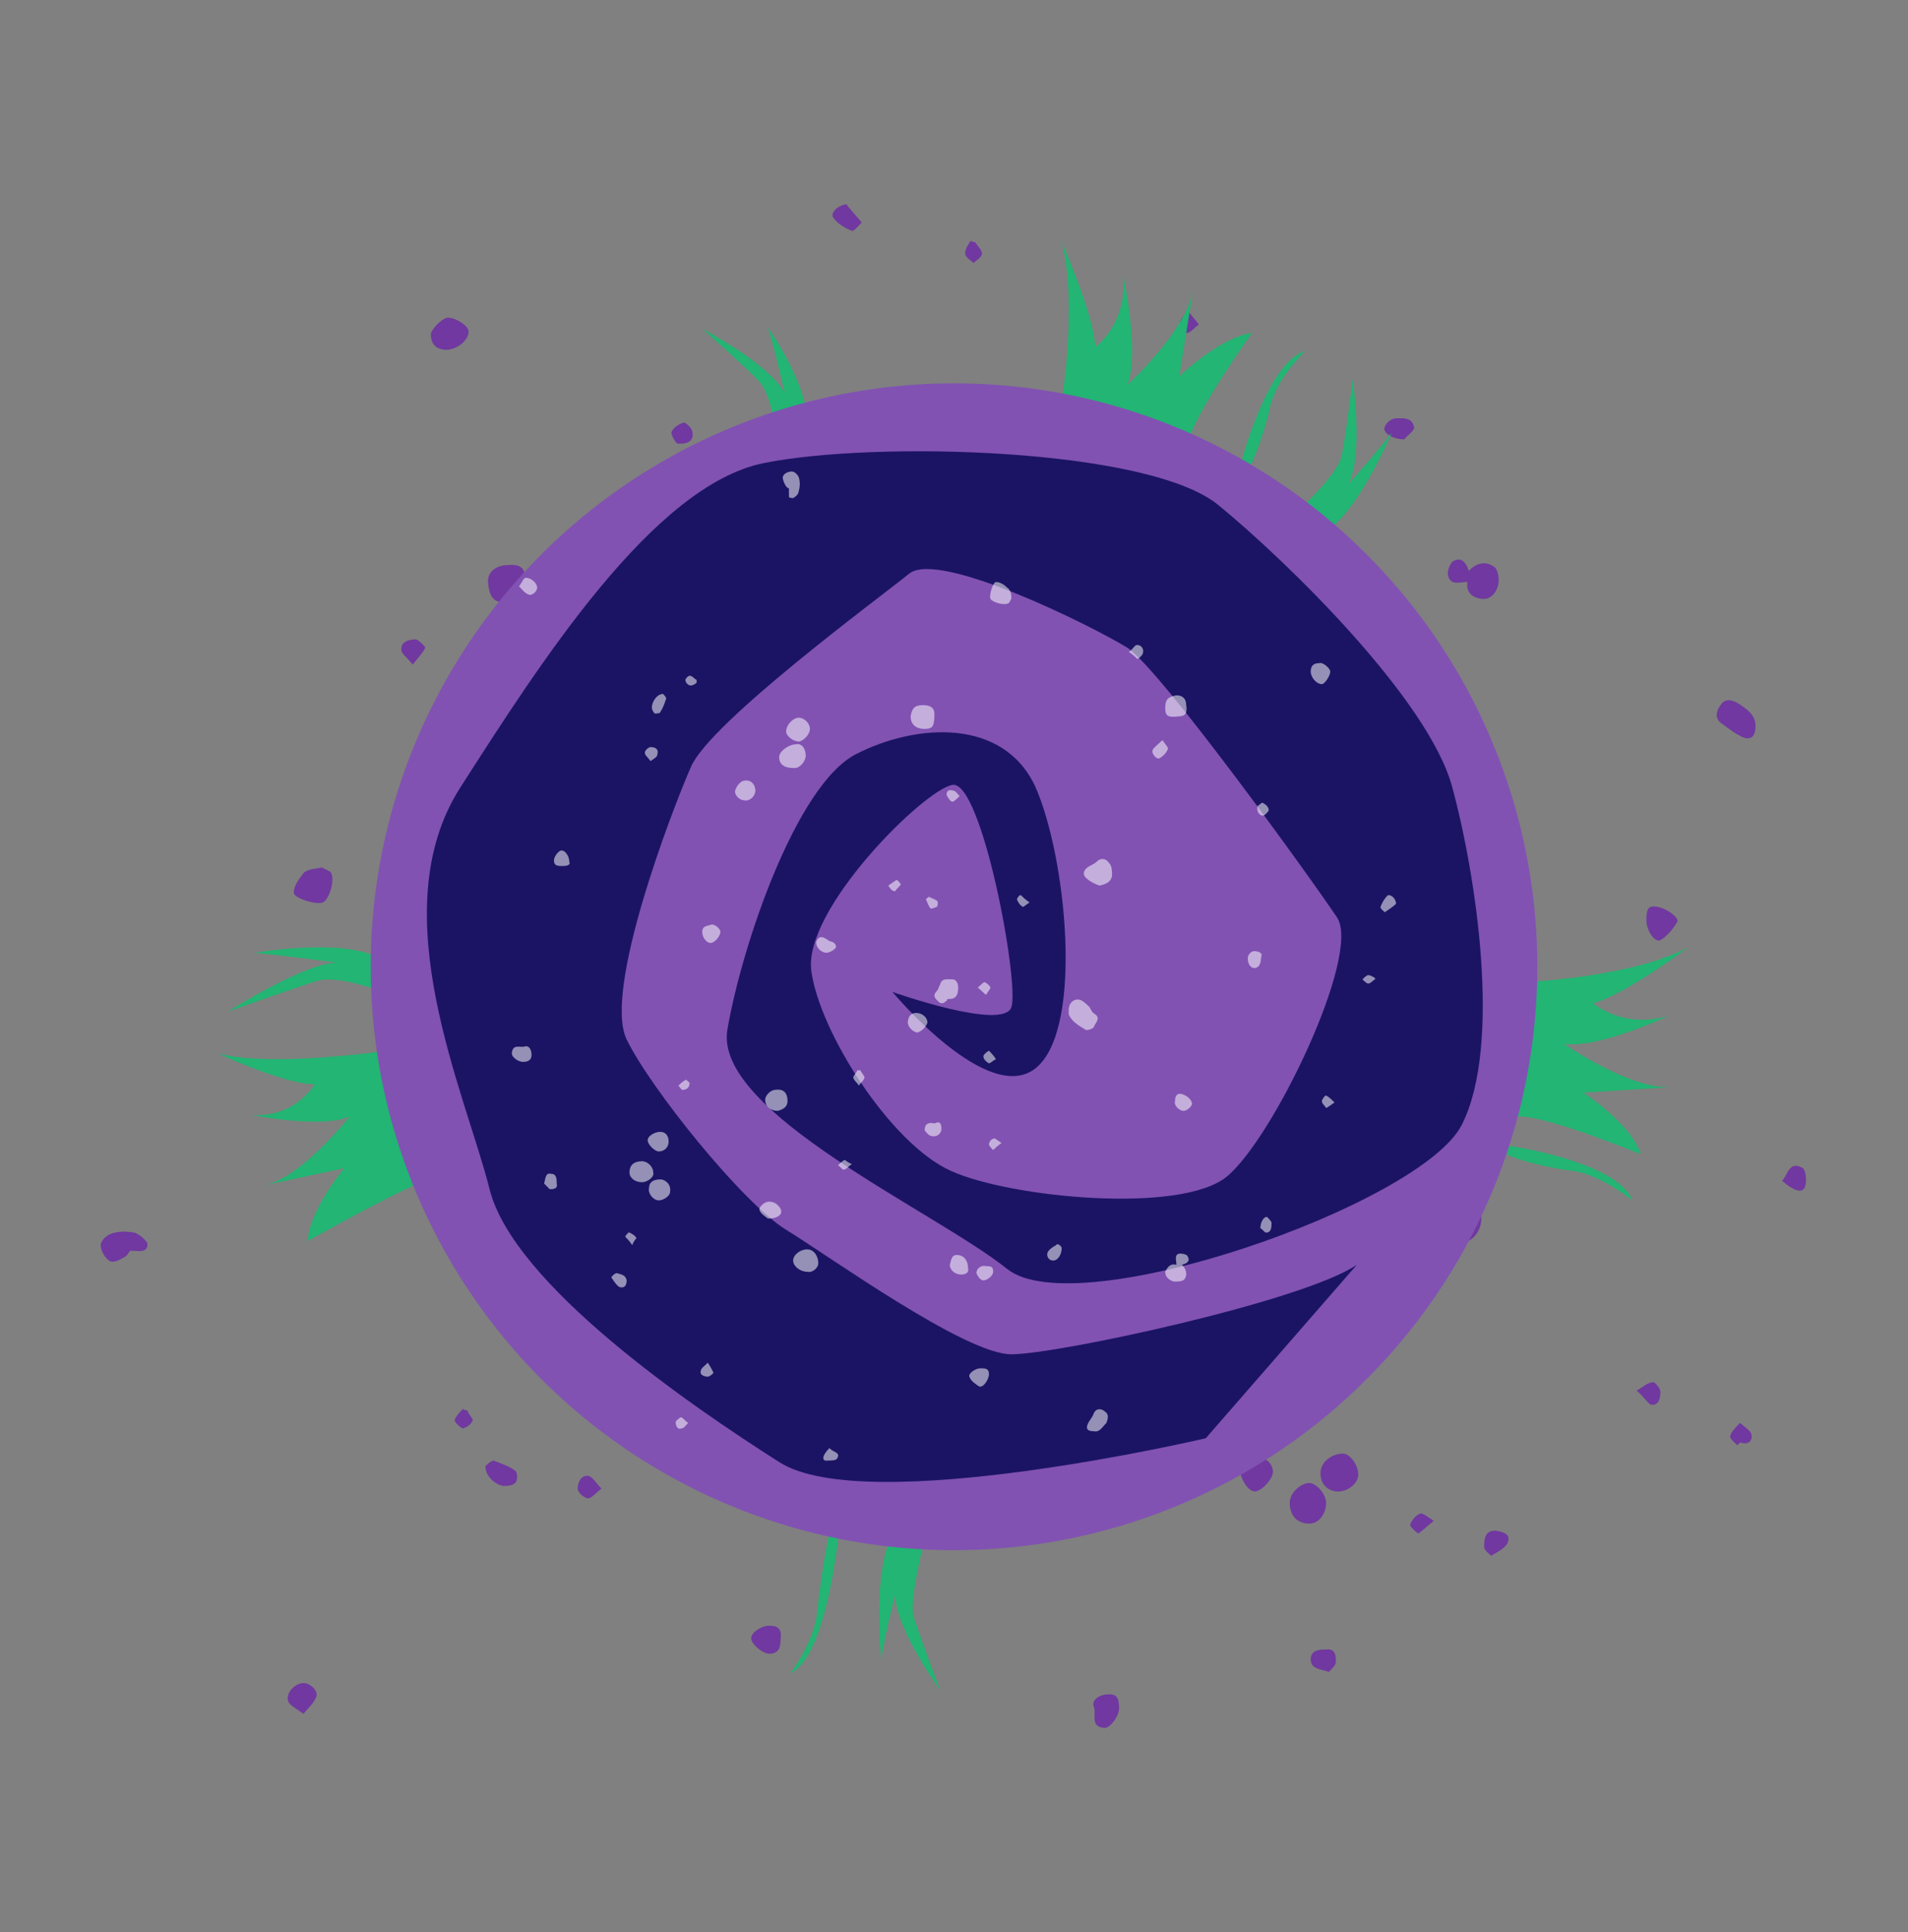 <?xml version="1.0" encoding="utf-8"?>
<!-- Generator: Adobe Illustrator 23.0.4, SVG Export Plug-In . SVG Version: 6.00 Build 0)  -->
<svg version="1.1" xmlns="http://www.w3.org/2000/svg" xmlns:xlink="http://www.w3.org/1999/xlink" x="0px" y="0px"
	 viewBox="0 0 136.4 138.1" style="enable-background:new 0 0 136.4 138.1;" xml:space="preserve">
<rect x="0" y="0" width="136.4" height="138.1" fill="#808080" stroke="none"/>
<style type="text/css">
	.st0{fill:#7038A0;}
	.st1{fill:#22B573;}
	.st2{fill:#8152B2;}
	.st3{fill:#7171CC;}
	.st4{fill:#4141AA;}
	.st5{fill:#27258C;}
	.st6{fill:#A4A4ED;}
	.st7{fill:#B7B7F7;}
	.st8{fill:none;stroke:#000000;stroke-width:4;stroke-linecap:round;stroke-linejoin:round;stroke-miterlimit:10;}
	.st9{fill:#C69C6D;}
	.st10{fill:#8C6239;}
	.st11{fill:#E6E6E6;}
	.st12{fill:none;stroke:#000000;stroke-width:3.838;stroke-linejoin:round;stroke-miterlimit:10;}
	.st13{fill:none;stroke:#000000;stroke-width:3.838;stroke-linecap:round;stroke-linejoin:round;stroke-miterlimit:10;}
	.st14{fill:none;stroke:#000000;stroke-width:2.762;stroke-linecap:round;stroke-linejoin:round;stroke-miterlimit:10;}
	.st15{opacity:0.51;fill:#F2F2F2;}
	.st16{fill:#1A1A1A;}
	.st17{fill:#1B1464;}
	.st18{fill:none;}
	.st19{fill:#6767C4;}
	.st20{fill:#8F8FE5;}
	.st21{fill:#2B2B93;}
	.st22{fill:#56BAB5;}
	.st23{fill:#61CECE;}
	.st24{fill:#BCEDEA;}
	.st25{fill:#EBEBFF;}
	.st26{fill:#0E0D3F;}
	.st27{fill:#5151BC;}
	.st28{fill:#39B54A;}
	.st29{fill:#F15A24;}
	.st30{fill:#8E3216;}
	.st31{opacity:0.53;}
	.st32{fill:#FFFFFF;}
</style>
<g id="outer-sparkle">
	<g>
		<path class="st0" d="M73.5,55c-1,0-1.6-0.9-1.2-1.6c0.2-0.4,0.5-0.7,0.9-1c0.3-0.2,0.6-0.3,0.9-0.7c0.4-0.7,1.1,0,1.5,0.1
			c0.2,0.1,0.4,0.8,0.3,1c-0.4,0.8-1,1.6-1.9,2C73.8,54.9,73.5,55,73.5,55z"/>
		<path class="st0" d="M58.3,51.2c-0.2,0.5-0.4,1.1-0.8,1.6c-0.5,0.6-1.2,0.4-1.5-0.3c-0.2-0.4-0.4-0.7-0.7-1.1
			c-0.3-0.5-0.1-1.1,0.3-1.4c0.4-0.3,1-0.4,1.5-0.4C57.9,49.8,58.1,50.4,58.3,51.2z"/>
		<path class="st0" d="M42.2,87.3c0.7,0,1.5,0.8,1.5,1.4c0,1.4-0.5,1.9-1.4,1.9c-0.7,0-1.6-1.2-1.5-2.1
			C40.8,87.9,41.5,87.3,42.2,87.3z"/>
		<path class="st0" d="M36,72.8c0-0.9,0.3-1.4,1-1.4c1.5,0,1.9,0.2,1.9,1.2c-0.1,1-0.6,1.8-1.5,1.7C36.4,74.1,36,73.8,36,72.8z"/>
		<path class="st0" d="M104.9,41.6c-0.6,0-1.3,0.3-1.4-0.6c0-0.3,0.2-0.8,0.4-0.9c0.6-0.3,0.9,0.1,1.1,0.7c0.6-0.6,1.2-0.7,1.8-0.3
			c0.3,0.2,0.4,0.9,0.3,1.3c-0.1,0.5-0.5,1.1-1.2,1C105.2,42.7,104.8,42.3,104.9,41.6z"/>
		<path class="st0" d="M105.9,87.1c0,0.9-0.7,1.8-1.5,1.7c-0.7,0-1.4-0.9-1.3-1.7c0-0.8,0.8-1.5,1.7-1.4
			C105.3,85.7,105.9,86.5,105.9,87.1z"/>
		<path class="st0" d="M70.8,68.6c0.8,0,1.3,0.2,1.4,1.1c0,0.1,0.1,0.3,0.2,0.3c0.4,0.3,0.5,0.7,0.1,1.1c-0.3,0.3-0.8,0.8-1.3,0.2
			c-0.2-0.2-0.5-0.2-0.7-0.3c-0.8-0.2-0.8-0.9-0.7-1.5C69.8,68.9,70.2,68.6,70.8,68.6z"/>
		<path class="st0" d="M39,86.8c0.7,0,1.6,0.8,1.5,1.4c0,0.7-0.7,1.5-1.3,1.5c-0.9-0.1-1.8-0.9-1.7-1.6C37.6,87.4,38.4,86.8,39,86.8
			z"/>
		<path class="st0" d="M94.8,107.4c0,0.8-0.5,1.5-1.2,1.5c-0.9,0-1.4-0.6-1.4-1.5c0-0.7,0.8-1.4,1.4-1.4
			C94.1,106,94.8,106.8,94.8,107.4z"/>
		<path class="st0" d="M34.9,41.7c-0.1-0.7,0.4-1.2,1.2-1.3c1-0.1,1.4,0.1,1.4,0.8c0.1,1.3-0.1,1.7-1,1.8
			C35.4,43.2,35,42.8,34.9,41.7z"/>
		<path class="st0" d="M23,62c0.2,0.1,0.4,0.2,0.6,0.3c0.4,0.4,0,1.9-0.5,2.2c-0.5,0.2-2.1-0.3-2.1-0.7c0-0.5,0.4-1,0.7-1.4
			C22,62.1,22.6,62.1,23,62z"/>
		<path class="st0" d="M96,103.9c0.5,0,1.1,0.8,1.1,1.5c0,0.7-0.9,1.3-1.6,1.2c-0.7-0.1-1.1-0.6-1.1-1.3
			C94.4,104.5,95.2,103.9,96,103.9z"/>
		<path class="st0" d="M84.7,89.5c0.6,0,1.1,0.5,1.1,1.2c0,0.8-0.6,1.6-1.3,1.6c-0.6,0-1.3-0.6-1.3-1.2
			C83.3,90.1,83.8,89.5,84.7,89.5z"/>
		<path class="st0" d="M9.3,89.4c-0.1,0.1-0.2,0.4-0.5,0.5c-0.3,0.2-0.8,0.4-1,0.2c-0.3-0.2-0.6-0.7-0.6-1.1c0-0.3,0.4-0.7,0.7-0.8
			c0.5-0.2,1.1-0.2,1.7-0.1c0.3,0.1,0.7,0.4,0.9,0.7c0.1,0.1,0,0.5-0.1,0.5C10.2,89.5,9.8,89.4,9.3,89.4z"/>
		<path class="st0" d="M125.5,51.9c0,0.8-0.4,1.1-1.1,0.7c-0.4-0.2-0.8-0.5-1.2-0.8c-0.7-0.4-0.5-1-0.2-1.4c0.3-0.5,0.8-0.4,1.3-0.1
			C124.9,50.7,125.5,51.1,125.5,51.9z"/>
		<path class="st0" d="M46.6,93.5c0.7,0,1.3,0.7,1.3,1.3c0,0.6-0.8,1.3-1.4,1.1c-0.4-0.2-0.9-0.7-1-1.1C45.2,94.1,46,93.4,46.6,93.5
			z"/>
		<path class="st0" d="M89.8,104.1c0.6,0,1.2,0.5,1.2,1.1c0,0.5-0.8,1.4-1.3,1.4c-0.5,0-1-0.9-1.1-1.6
			C88.6,104.5,89.1,104.2,89.8,104.1z"/>
		<path class="st0" d="M32,22.7c0.6,0,1.5,0.6,1.5,1c0,0.6-0.8,1.3-1.6,1.3c-0.7,0-1.1-0.4-1.1-1.1C30.8,23.6,31.5,22.8,32,22.7z"/>
		<path class="st0" d="M76.3,73.6c0,0.6-0.6,1.2-1.2,1.3c-0.7,0-1.3-0.4-1.3-1c0-0.8,0.5-1.4,1.2-1.4C75.7,72.6,76.3,73,76.3,73.6z"
			/>
		<path class="st0" d="M105.3,67.4c0.7-0.2,0.9,0.3,0.9,0.9c0,0.7-0.6,1.4-1.1,1.4c-0.5-0.1-1.2-0.1-1.2-0.9
			C103.8,67.9,104.3,67.4,105.3,67.4z"/>
		<path class="st0" d="M99.3,91.9c-0.2,0.3-0.6,0.8-1,1.1c-0.4,0.2-1.2-0.7-1.1-1.4c0.1-0.5,0.5-1.1,0.9-1.2
			C98.7,90.1,99.3,90.8,99.3,91.9z"/>
		<path class="st0" d="M118.3,64.8c0.7,0,1.8,0.8,1.6,1.1c-0.3,0.5-0.7,1-1.2,1.3c-0.4,0.2-1-0.7-1-1.4
			C117.7,65.3,117.7,64.7,118.3,64.8z"/>
		<path class="st0" d="M63.9,100.1c-0.7,0-0.7-0.5-0.8-1c-0.1-0.6,0.5-1.2,0.9-1.2c0.6,0,1.3,0.7,1.4,1.2
			C65.3,99.6,64.6,100.1,63.9,100.1z"/>
		<path class="st0" d="M80,122.1c0,0.6-0.7,1.5-1.1,1.4c-1-0.1-0.5-1-0.7-1.5c-0.2-0.5,0.4-0.9,1.1-0.9
			C79.9,121.1,80,121.5,80,122.1z"/>
		<path class="st0" d="M21.7,120.3c0.5,0,1.1,0.6,0.9,1c-0.2,0.5-0.6,0.8-0.9,1.2c-0.4-0.3-1-0.6-1.1-0.9
			C20.4,121,21.1,120.3,21.7,120.3z"/>
		<path class="st0" d="M84.7,41.9c-0.5,0-1.1-0.2-0.9-0.8c0.2-0.5,0.6-1,1-1.3c0.4-0.2,1.1,0.5,1.1,1C86,41.3,85.3,42,84.7,41.9z"/>
		<path class="st0" d="M66.6,84.8c0,0.9-1.1,1.6-1.6,1.3c-0.9-0.6,0-1.1,0.1-1.7c0.1-0.4,0.5-0.8,0.9-0.5
			C66.3,84.1,66.5,84.6,66.6,84.8z"/>
		<path class="st0" d="M55.8,117.2c0,0.5-0.1,1-0.8,1c-0.5,0-1.3-0.7-1.3-1.1c0-0.4,0.7-0.9,1.3-0.9
			C55.7,116.2,55.9,116.5,55.8,117.2z"/>
		<path class="st0" d="M34.7,104.8c0.1-0.1,0.4-0.4,0.6-0.4c0.5,0.2,1.1,0.4,1.5,0.7c0.2,0.1,0.2,0.6,0.1,0.8
			c-0.1,0.2-0.4,0.3-0.7,0.3C35.6,106.3,34.7,105.6,34.7,104.8z"/>
		<path class="st0" d="M66.7,31.1c0.8,0.2,1.6,0,1.7,0.9c0.1,0.5-0.6,0.9-1.2,0.9c-0.5,0-1-0.5-0.9-1C66.3,31.6,66.6,31.4,66.7,31.1
			z"/>
		<path class="st0" d="M40.4,43.4c0.5-0.3,0.9-0.7,1.1-0.7c0.4,0.2,0.9,0.6,1.2,1c0.2,0.4-0.5,1.1-1,0.9
			C41.2,44.5,40.9,43.9,40.4,43.4z"/>
		<path class="st0" d="M102.8,55.7c0.8,0,1.5,0.5,1.5,1.1c0,0.8-0.8,0.8-1.1,0.7c-0.4-0.1-0.7-0.6-0.9-1
			C102.2,56.3,102.7,55.9,102.8,55.7z"/>
		<path class="st0" d="M105.1,65.1c0-0.4,0.1-0.8,0.7-0.8c0.5,0,1.2,0.9,1,1.3c-0.1,0.3-0.5,0.6-0.8,0.6
			C105.4,66.3,105,65.8,105.1,65.1z"/>
		<path class="st0" d="M87.5,71.5c-0.3-0.6,0.1-0.8,0.6-0.9c0.5-0.1,1,0.5,0.9,1.2c-0.1,0.3-0.5,0.8-0.8,0.8
			C87.6,72.7,87.4,72.2,87.5,71.5z"/>
		<path class="st0" d="M60.5,14.6c0.3,0.4,0.7,0.8,1.1,1.3c0,0-0.6,0.7-0.7,0.6c-0.5-0.2-1-0.5-1.3-0.9
			C59.3,15.3,59.8,14.7,60.5,14.6z"/>
		<path class="st0" d="M100.4,31.4c-0.9,0-1.6-0.5-1.4-0.9c0.1-0.3,0.5-0.6,0.8-0.6c0.5,0,1.2-0.1,1.3,0.7
			C101,30.9,100.5,31.2,100.4,31.4z"/>
		<path class="st0" d="M106.9,109.4c0.5,0.1,1.1,0.2,0.9,0.8c-0.1,0.4-0.7,0.7-1.2,1c0,0-0.5-0.4-0.5-0.6
			C106.1,110.1,106.1,109.4,106.9,109.4z"/>
		<path class="st0" d="M95,119.5c-0.6-0.2-1.3-0.2-1.3-0.9c0-0.7,0.7-0.7,1.1-0.7c0.7-0.1,0.7,0.5,0.7,0.9
			C95.5,119,95.2,119.3,95,119.5z"/>
		<path class="st0" d="M127.4,84.4c0.4-0.4,0.5-1.5,1.5-0.9c0.2,0.2,0.3,1,0.1,1.4C128.8,85.3,128.2,85.1,127.4,84.4z"/>
		<path class="st0" d="M80.9,80.5c0.3-0.2,0.6-0.6,0.8-0.5c0.4,0.1,0.7,0.5,1,0.7c-0.3,0.2-0.6,0.6-1,0.7c-0.2,0.1-0.5-0.3-0.8-0.5
			C80.9,80.8,80.9,80.7,80.9,80.5z"/>
		<path class="st0" d="M48.4,31.7c-0.1-0.1-0.4-0.5-0.4-0.8c0.1-0.3,0.5-0.6,0.9-0.7c0.1,0,0.6,0.4,0.6,0.7
			C49.6,31.3,49.4,31.8,48.4,31.7z"/>
		<path class="st0" d="M29.5,47.5c-0.4-0.5-0.8-0.8-0.8-1c-0.1-0.6,0.5-0.8,1-0.8c0.2,0,0.7,0.5,0.7,0.6
			C30.2,46.7,29.9,47,29.5,47.5z"/>
		<path class="st0" d="M43,106.4c-0.4,0.3-0.7,0.7-1,0.7c-0.3-0.1-0.7-0.4-0.7-0.7c0-0.4,0.2-1,0.8-0.9
			C42.4,105.6,42.6,106,43,106.4z"/>
		<path class="st0" d="M124.2,103.3c-0.2-0.2-0.6-0.5-0.5-0.7c0.1-0.3,0.4-0.6,0.7-0.9c0.3,0.3,0.7,0.5,0.8,0.8
			c0.1,0.5-0.2,0.8-0.8,0.6C124.3,103.2,124.3,103.2,124.2,103.3z"/>
		<path class="st0" d="M117,99.4c0.5-0.3,0.8-0.6,1.2-0.6c0.1,0,0.5,0.4,0.5,0.7c0,0.4-0.1,1-0.7,0.9
			C117.7,100.2,117.5,99.8,117,99.4z"/>
		<path class="st0" d="M79.6,63.8c0.3,0.4,0.6,0.8,0.5,0.9c-0.2,0.3-0.5,0.6-0.8,0.7c-0.2,0-0.5-0.4-0.7-0.7
			C78.8,64.5,79.1,64.3,79.6,63.8z"/>
		<path class="st0" d="M59.7,72.2c0.2-0.4,0.3-0.8,0.6-1.1c0.1-0.1,0.6-0.1,0.7,0.1c0.1,0.3,0.3,0.8,0.1,0.9
			c-0.3,0.3-0.7,0.3-1.1,0.4C59.9,72.5,59.8,72.4,59.7,72.2z"/>
		<path class="st0" d="M70.9,66.1c-0.3-0.4-0.8-0.7-0.7-0.9c0.1-0.3,0.5-0.6,0.7-0.7c0.2,0,0.5,0.4,0.8,0.6
			C71.5,65.4,71.2,65.7,70.9,66.1z"/>
		<path class="st0" d="M102.5,108.7c-0.5,0.4-0.8,0.7-1.1,0.9c-0.1,0-0.6-0.5-0.6-0.6c0.1-0.3,0.4-0.7,0.7-0.8
			C101.7,108.1,102,108.4,102.5,108.7z"/>
		<path class="st0" d="M90,63.2c0.4,0.5,0.6,0.8,0.8,1.1c-0.3,0.2-0.5,0.5-0.8,0.5c-0.3,0-0.7-0.3-0.7-0.6
			C89.3,64,89.6,63.7,90,63.2z"/>
		<path class="st0" d="M82.6,101.7c0.8,0.1,0.9,0.5,0.8,0.9c0,0.2-0.4,0.4-0.6,0.6c-0.3-0.3-0.6-0.6-0.8-0.9
			C82,102.1,82.4,101.8,82.6,101.7z"/>
		<path class="st0" d="M47.3,68.4c0.3,0.4,0.7,0.7,0.7,0.9c-0.1,0.3-0.4,0.5-0.7,0.6c-0.5,0.1-0.8-0.2-0.7-0.7
			C46.6,68.9,46.9,68.7,47.3,68.4z"/>
		<path class="st0" d="M92.6,81.7c0.3,0.5,0.7,0.7,0.7,1c0,0.2-0.4,0.4-0.6,0.6c-0.3-0.3-0.6-0.5-0.7-0.8
			C91.9,82.4,92.3,82.1,92.6,81.7z"/>
		<path class="st0" d="M84.9,22.2c0.4,0.5,0.6,0.7,0.8,1c-0.3,0.2-0.5,0.5-0.8,0.6c-0.2,0-0.7-0.4-0.6-0.5
			C84.3,22.9,84.6,22.6,84.9,22.2z"/>
		<path class="st0" d="M60.4,59.8c0.3,0.5,0.6,0.8,0.6,0.9c-0.2,0.3-0.5,0.6-0.8,0.8c-0.1,0-0.6-0.4-0.6-0.5
			C59.7,60.6,60,60.3,60.4,59.8z"/>
		<path class="st0" d="M58.3,77.2c-0.3-0.4-0.6-0.7-0.6-1c0-0.2,0.5-0.6,0.6-0.5c0.3,0.2,0.6,0.5,0.9,0.7
			C58.9,76.6,58.7,76.8,58.3,77.2z"/>
		<path class="st0" d="M69.7,17.3c0.2,0.3,0.5,0.6,0.5,0.8c0,0.3-0.4,0.5-0.6,0.7c-0.2-0.2-0.6-0.4-0.6-0.7c0-0.3,0.2-0.6,0.4-0.9
			C69.5,17.3,69.6,17.3,69.7,17.3z"/>
		<path class="st0" d="M33.4,100.8c0.1,0.3,0.4,0.6,0.4,0.7c-0.1,0.3-0.4,0.5-0.7,0.6c-0.1,0-0.6-0.4-0.6-0.6
			c0.1-0.3,0.4-0.6,0.6-0.8C33.2,100.8,33.3,100.8,33.4,100.8z"/>
	</g>
</g>
<g id="weed">
	<g>
		<path class="st1" d="M55.5,31.2c0,0-0.3-2.9-1.2-3.9s-4.1-3.8-4.1-3.8s4.8,2.5,5.9,4.6c0,0-0.8-3.5-1.2-4.7c0,0,3.1,4.4,2.8,7.2
			L55.5,31.2z"/>
		<path class="st1" d="M29.1,74.9c0,0-9.3,1.5-13.5,0.4c0,0,4.7,2.2,6.9,2.2c0,0-1.4,2.4-4.5,2.2c0,0,5,1,7,0.1c0,0-3.4,4.3-6,4.9
			l5.6-1.2c0,0-2.5,3-2.6,5.2c0,0,7.8-4.4,9.7-4.8c0,0-1-2.1-1.7-4.3C29.4,77.8,29.1,74.9,29.1,74.9z"/>
		<path class="st1" d="M26.8,70.7c0,0-2.8-1-4.1-0.6c-1.3,0.4-6.4,2.2-6.4,2.2s5.5-3.5,7.8-3.5c0,0-4.7-0.6-5.9-0.7
			c0,0,6.4-1.1,8.9,0.4L26.8,70.7z"/>
		<path class="st1" d="M60,109.2c0,0-0.8,9.2-3.5,10.4c0,0,1.7-2.2,1.9-4.3c0.2-1.8,0.7-5.5,1.1-6.3L60,109.2z"/>
		<path class="st1" d="M66.1,110.1c0,0-1.1,4.1-0.8,5.4c0.4,1.3,1.9,5.3,1.9,5.3S64,116.4,64,114c0,0-0.9,3.5-1,4.7
			c0,0-0.7-6.7,0.9-9.1L66.1,110.1z"/>
		<path class="st1" d="M108.9,70.2c0,0,7.7-0.3,11.8-2.5c0,0-4.5,3.4-6.8,4c0,0,2.1,1.9,5.4,0.9c0,0-5.1,2.4-7.5,2
			c0,0,4.7,3.3,7.7,3.1l-6.3,0.4c0,0,3.4,2.2,4.1,4.4c0,0-6.8-2.8-8.8-2.7c0,0,0.6-2.3,0.8-4.6C109.4,73.2,108.9,70.2,108.9,70.2z"
			/>
		<path class="st1" d="M107.9,81.9c0,0,7.7,1.1,8.8,3.9c0,0-2.2-1.8-4.2-2.1c-1.8-0.2-4.1-0.8-4.8-1.2L107.9,81.9z"/>
		<path class="st1" d="M75.8,29.4c0,0,1.3-7.6,0.1-12.1c0,0,2.3,5.2,2.4,7.5c0,0,2.3-1.6,2-5.1c0,0,1.2,5.5,0.3,7.8
			c0,0,4.2-3.8,4.7-6.8l-1,6.2c0,0,2.9-2.8,5.2-3.1c0,0-4.3,6-4.6,8c0,0-2.1-1.1-4.3-1.8C78.7,29.6,75.8,29.4,75.8,29.4z"/>
		<path class="st1" d="M88.6,33.5c0,0,1.9-7.6,4.7-8.4c0,0-2.1,2-2.5,4c-0.4,1.8-1.2,4-1.7,4.7L88.6,33.5z"/>
		<path class="st1" d="M92.7,36.6c0,0,2.9-2.6,3.2-4c0.3-1.3,0.8-5.5,0.8-5.5s0.8,5.4-0.3,7.5c0,0,2.4-2.7,3.1-3.7
			c0,0-2.4,5.8-4.9,7.2L92.7,36.6z"/>
	</g>
</g>
<g id="hole">
	<circle class="st2" cx="68.2" cy="69.1" r="41.7"/>
</g>
<g id="spiral">
	<path class="st17" d="M86.2,102.8c0,0-24.3,5.7-30.5,1.7c-6.3-4-19-12.7-20.7-19.5s-7.8-19.8-2.1-28.7s13.8-21.6,21.7-23.2
		c7.9-1.6,27.5-1.1,32.5,3c5,4.1,15,13.9,16.7,20.1c1.7,6.2,3.6,18.5,0.7,24.2c-2.9,5.7-27.5,14.3-32.5,10.3
		C66.9,86.6,51,79.5,52,73.6c1-5.9,4.9-17.5,9.2-19.7s10.5-2.6,12.8,2.3c2.2,4.9,3.5,17.2,0.1,20.1c-3.4,2.9-10.3-5.4-10.3-5.4
		s7.9,2.8,8.5,1.1s-2.1-16.2-4.2-15.9c-2,0.3-10.7,8.9-10.1,13.3s5.7,12.4,10,14.3c4.2,1.9,16.4,3.1,19.7,0.4
		c3.3-2.7,9.6-15.8,7.9-18.5c-1.8-2.7-12.6-17.7-15-19.3C78,44.7,67.1,39.3,65,41c-2.1,1.7-14.2,10.6-15.6,13.8
		c-1.4,3.2-6.3,16-4.6,19.5c1.7,3.5,8.3,11.7,11.4,13.6c3.1,1.9,12.8,8.9,16.1,8.9S93.2,93,97,90.4L86.2,102.8z"/>
</g>
<g id="inner-sparkle">
	<g class="st31">
		<path class="st32" d="M76.4,72.2c0-0.6,0.5-0.9,0.9-0.7c0.2,0.1,0.4,0.3,0.6,0.5c0.1,0.2,0.2,0.4,0.4,0.5c0.4,0.3,0,0.6-0.1,0.9
			c0,0.1-0.5,0.3-0.6,0.2c-0.5-0.3-1-0.6-1.2-1.1C76.4,72.3,76.4,72.2,76.4,72.2z"/>
		<path class="st32" d="M78.6,63.3c-0.3-0.1-0.7-0.3-0.9-0.5c-0.4-0.3-0.2-0.7,0.2-0.9c0.2-0.1,0.4-0.2,0.6-0.4
			c0.3-0.2,0.6-0.1,0.8,0.2c0.2,0.2,0.2,0.6,0.2,0.9C79.4,63.1,79,63.2,78.6,63.3z"/>
		<path class="st32" d="M57.6,54c0,0.4-0.4,0.9-0.8,0.9c-0.8,0-1.1-0.3-1.1-0.8c0-0.4,0.7-0.9,1.2-0.9C57.3,53.1,57.6,53.5,57.6,54z
			"/>
		<path class="st32" d="M66,50.4c0.5,0,0.8,0.2,0.8,0.6c0,0.9-0.1,1.1-0.7,1.1c-0.6,0-1-0.3-1-0.9C65.2,50.6,65.4,50.4,66,50.4z"/>
		<path class="st32" d="M84.1,90.4c0-0.3-0.2-0.8,0.3-0.8c0.2,0,0.5,0.1,0.5,0.2c0.2,0.3,0,0.5-0.4,0.6c0.3,0.3,0.4,0.7,0.2,1
			c-0.1,0.2-0.5,0.2-0.8,0.2c-0.3-0.1-0.6-0.3-0.6-0.7C83.5,90.5,83.7,90.3,84.1,90.4z"/>
		<path class="st32" d="M57.7,90.9c-0.5,0-1-0.4-1-0.8c0-0.4,0.5-0.8,1-0.8c0.5,0,0.8,0.5,0.8,1C58.5,90.6,58.1,91,57.7,90.9z"/>
		<path class="st32" d="M68.5,70.6c0,0.4-0.1,0.8-0.6,0.8c-0.1,0-0.2,0-0.2,0.1c-0.2,0.2-0.4,0.3-0.6,0.1c-0.2-0.2-0.5-0.4-0.1-0.8
			c0.1-0.1,0.1-0.3,0.2-0.4c0.1-0.5,0.5-0.4,0.9-0.4C68.3,70,68.5,70.2,68.5,70.6z"/>
		<path class="st32" d="M57.9,52.1c0,0.4-0.5,0.9-0.8,0.9c-0.4,0-0.9-0.4-0.9-0.7c0-0.5,0.5-1,0.9-1C57.5,51.3,57.9,51.7,57.9,52.1z
			"/>
		<path class="st32" d="M45.9,84.5c-0.5,0-0.9-0.3-0.9-0.7c0-0.5,0.3-0.8,0.9-0.8c0.4,0,0.8,0.4,0.8,0.8
			C46.8,84.1,46.3,84.5,45.9,84.5z"/>
		<path class="st32" d="M84.1,49.7c0.4,0,0.7,0.2,0.7,0.7c0.1,0.6-0.1,0.8-0.5,0.8c-0.8,0.1-1,0-1-0.6C83.3,50,83.5,49.8,84.1,49.7z
			"/>
		<path class="st32" d="M72.3,42.8c-0.1,0.1-0.1,0.3-0.2,0.3c-0.2,0.2-1.1,0-1.3-0.3c-0.1-0.3,0.2-1.2,0.4-1.2
			c0.3,0,0.6,0.2,0.8,0.4C72.3,42.2,72.3,42.6,72.3,42.8z"/>
		<path class="st32" d="M47.9,85.2c0,0.3-0.5,0.6-0.8,0.6c-0.4,0-0.8-0.5-0.7-0.9c0-0.4,0.3-0.6,0.8-0.6
			C47.6,84.3,48,84.7,47.9,85.2z"/>
		<path class="st32" d="M56.3,78.7c0,0.4-0.3,0.6-0.7,0.7c-0.5,0-0.9-0.3-0.9-0.8c0-0.3,0.4-0.7,0.7-0.7
			C56,77.8,56.3,78.1,56.3,78.7z"/>
		<path class="st32" d="M56.4,34.9c-0.1,0-0.2-0.1-0.3-0.3c-0.1-0.2-0.2-0.5-0.1-0.6c0.1-0.2,0.4-0.3,0.6-0.3c0.2,0,0.4,0.2,0.5,0.4
			c0.1,0.3,0.1,0.7,0,1c0,0.2-0.2,0.4-0.4,0.5c0,0-0.3,0-0.3-0.1C56.4,35.4,56.4,35.1,56.4,34.9z"/>
		<path class="st32" d="M78.2,102.3c-0.5,0-0.6-0.2-0.4-0.6c0.1-0.2,0.3-0.4,0.4-0.7c0.2-0.4,0.6-0.3,0.8-0.1
			c0.3,0.2,0.2,0.5,0.1,0.8C78.8,102,78.6,102.4,78.2,102.3z"/>
		<path class="st32" d="M54,56.5c0,0.4-0.4,0.8-0.8,0.7c-0.4,0-0.8-0.5-0.6-0.8c0.1-0.3,0.4-0.6,0.6-0.6C53.7,55.7,54,56.1,54,56.5z
			"/>
		<path class="st32" d="M47.8,81.6c0,0.4-0.3,0.7-0.7,0.7c-0.3,0-0.8-0.5-0.8-0.8c0-0.3,0.5-0.6,0.9-0.6
			C47.6,80.9,47.8,81.2,47.8,81.6z"/>
		<path class="st32" d="M95.1,48c0,0.3-0.4,0.9-0.6,0.9c-0.4,0-0.8-0.5-0.8-0.9c0-0.4,0.2-0.6,0.6-0.6C94.6,47.3,95.1,47.8,95.1,48z
			"/>
		<path class="st32" d="M65.6,73.8c-0.3,0-0.7-0.4-0.7-0.7c0-0.4,0.2-0.7,0.6-0.7c0.4,0,0.8,0.3,0.8,0.7
			C66.2,73.4,65.9,73.7,65.6,73.8z"/>
		<path class="st32" d="M69.2,90.6c0.1,0.4-0.2,0.5-0.5,0.5c-0.4,0-0.8-0.3-0.8-0.7c0.1-0.3,0.1-0.7,0.5-0.7
			C68.9,89.7,69.2,90.1,69.2,90.6z"/>
		<path class="st32" d="M54.9,87.1c-0.1-0.1-0.5-0.3-0.6-0.6c-0.1-0.2,0.4-0.7,0.8-0.6c0.3,0,0.6,0.3,0.7,0.5
			C56,86.8,55.6,87.1,54.9,87.1z"/>
		<path class="st32" d="M70.7,98.2c0,0.4-0.4,1-0.7,0.9c-0.3-0.2-0.6-0.4-0.7-0.7c-0.1-0.2,0.4-0.6,0.8-0.6
			C70.4,97.8,70.7,97.8,70.7,98.2z"/>
		<path class="st32" d="M50.2,66.6c0-0.4,0.3-0.4,0.6-0.5c0.3-0.1,0.7,0.3,0.7,0.5c0,0.3-0.4,0.8-0.7,0.8
			C50.5,67.4,50.2,67,50.2,66.6z"/>
		<path class="st32" d="M37.4,75.9c-0.4,0-0.9-0.4-0.8-0.7c0.1-0.6,0.6-0.3,0.9-0.4c0.3-0.1,0.5,0.2,0.5,0.6
			C38,75.8,37.7,75.9,37.4,75.9z"/>
		<path class="st32" d="M38.4,42c0,0.3-0.4,0.6-0.6,0.5c-0.3-0.1-0.5-0.4-0.7-0.6c0.2-0.2,0.3-0.6,0.5-0.6
			C38,41.3,38.4,41.7,38.4,42z"/>
		<path class="st32" d="M84,78.7c0-0.3,0.1-0.6,0.5-0.5c0.3,0.1,0.6,0.3,0.7,0.6c0.1,0.2-0.3,0.6-0.6,0.6C84.3,79.4,83.9,79,84,78.7
			z"/>
		<path class="st32" d="M59.1,68.1c-0.5,0-0.9-0.6-0.7-0.9c0.3-0.5,0.7,0,1,0.1c0.2,0,0.5,0.3,0.3,0.5C59.5,68,59.2,68.1,59.1,68.1z
			"/>
		<path class="st32" d="M40.2,61.9c-0.3,0-0.6,0-0.6-0.4c0-0.3,0.4-0.8,0.6-0.7c0.2,0,0.5,0.4,0.5,0.8
			C40.8,61.8,40.6,61.9,40.2,61.9z"/>
		<path class="st32" d="M47.4,49.6c0.1,0.1,0.3,0.3,0.2,0.4c-0.1,0.3-0.2,0.6-0.4,0.9C47.2,51,46.9,51,46.8,51
			c-0.1-0.1-0.2-0.3-0.2-0.4C46.6,50.1,47,49.6,47.4,49.6z"/>
		<path class="st32" d="M90.2,68.2c-0.1,0.4,0,0.9-0.5,1c-0.3,0-0.5-0.3-0.5-0.7c0-0.3,0.3-0.6,0.6-0.5C90,68,90.1,68.1,90.2,68.2z"
			/>
		<path class="st32" d="M83.1,52.9c0.2,0.3,0.4,0.5,0.4,0.6c-0.1,0.3-0.3,0.5-0.6,0.7c-0.2,0.1-0.6-0.3-0.5-0.6
			C82.5,53.4,82.8,53.2,83.1,52.9z"/>
		<path class="st32" d="M75.9,89.2c0,0.5-0.3,0.9-0.6,0.9c-0.4,0-0.5-0.4-0.4-0.6c0.1-0.2,0.4-0.4,0.6-0.5
			C75.6,88.8,75.9,89.1,75.9,89.2z"/>
		<path class="st32" d="M70.5,90.5c0.3,0,0.5,0,0.5,0.4c0,0.3-0.5,0.7-0.8,0.6c-0.2-0.1-0.3-0.3-0.4-0.5
			C69.8,90.7,70.1,90.4,70.5,90.5z"/>
		<path class="st32" d="M66.8,80.3c0.4-0.2,0.5,0,0.5,0.4c0,0.3-0.3,0.6-0.7,0.5c-0.2,0-0.4-0.3-0.5-0.4
			C66.1,80.3,66.4,80.2,66.8,80.3z"/>
		<path class="st32" d="M99.8,64.6c-0.2,0.2-0.5,0.4-0.8,0.6c0,0-0.4-0.3-0.3-0.4c0.1-0.3,0.3-0.6,0.5-0.8
			C99.4,63.9,99.8,64.2,99.8,64.6z"/>
		<path class="st32" d="M90.1,87.8c0-0.5,0.3-0.9,0.5-0.8c0.1,0.1,0.3,0.3,0.3,0.4c0,0.3,0,0.7-0.4,0.7
			C90.4,88.1,90.2,87.8,90.1,87.8z"/>
		<path class="st32" d="M44.8,91.5c0,0.3-0.1,0.6-0.5,0.5c-0.2-0.1-0.4-0.4-0.6-0.7c0,0,0.2-0.3,0.4-0.3
			C44.4,91.1,44.7,91.1,44.8,91.5z"/>
		<path class="st32" d="M38.9,84.6c0.1-0.4,0.1-0.8,0.5-0.7c0.4,0,0.4,0.4,0.4,0.7c0.1,0.4-0.3,0.4-0.5,0.4
			C39.2,84.9,39,84.7,38.9,84.6z"/>
		<path class="st32" d="M59.3,103.5c0.2,0.3,0.9,0.3,0.5,0.8c-0.1,0.1-0.6,0.1-0.8,0.1C58.7,104.3,58.9,103.9,59.3,103.5z"/>
		<path class="st32" d="M61.5,76.5c0.1,0.2,0.3,0.4,0.3,0.5c0,0.2-0.3,0.4-0.4,0.6c-0.1-0.2-0.4-0.4-0.4-0.6c0-0.1,0.2-0.3,0.3-0.5
			C61.4,76.5,61.5,76.5,61.5,76.5z"/>
		<path class="st32" d="M89.9,57.6c0.1,0,0.3-0.3,0.4-0.2c0.2,0.1,0.4,0.3,0.4,0.5c0,0.1-0.3,0.4-0.4,0.4
			C90.1,58.3,89.8,58.1,89.9,57.6z"/>
		<path class="st32" d="M80.7,46.6c0.3-0.2,0.4-0.5,0.6-0.5c0.3,0,0.5,0.3,0.4,0.6c0,0.1-0.3,0.4-0.4,0.4C81.2,47,81,46.8,80.7,46.6
			z"/>
		<path class="st32" d="M46.5,54.4c-0.2-0.3-0.4-0.4-0.4-0.6c0-0.2,0.3-0.4,0.4-0.4c0.3,0,0.6,0.1,0.5,0.5
			C47,54.1,46.8,54.2,46.5,54.4z"/>
		<path class="st32" d="M48.3,101.6c0.1-0.1,0.3-0.3,0.4-0.3c0.2,0.1,0.3,0.3,0.5,0.4c-0.2,0.2-0.3,0.4-0.5,0.4
			C48.5,102.2,48.3,102,48.3,101.6C48.4,101.7,48.4,101.6,48.3,101.6z"/>
		<path class="st32" d="M50.6,97.4c0.2,0.3,0.3,0.5,0.4,0.7c0,0.1-0.3,0.3-0.4,0.3c-0.2,0-0.6-0.1-0.5-0.4
			C50.1,97.8,50.3,97.7,50.6,97.4z"/>
		<path class="st32" d="M71.2,75.7C71,75.8,70.8,76,70.7,76c-0.2-0.1-0.4-0.3-0.4-0.5c0-0.1,0.2-0.3,0.4-0.4
			C70.8,75.2,71,75.4,71.2,75.7z"/>
		<path class="st32" d="M66.4,64.1c0.2,0.1,0.5,0.2,0.6,0.3c0.1,0.1,0,0.4,0,0.4c-0.2,0.1-0.5,0.2-0.5,0.1c-0.1-0.1-0.2-0.4-0.3-0.6
			C66.2,64.2,66.3,64.2,66.4,64.1z"/>
		<path class="st32" d="M69.9,70.6c0.2-0.2,0.4-0.4,0.5-0.4c0.2,0.1,0.4,0.3,0.4,0.4c0,0.1-0.2,0.3-0.3,0.5
			C70.3,71,70.2,70.8,69.9,70.6z"/>
		<path class="st32" d="M45.2,89c-0.2-0.3-0.4-0.5-0.5-0.6c0-0.1,0.3-0.4,0.3-0.3c0.2,0.1,0.4,0.2,0.5,0.4
			C45.5,88.5,45.3,88.7,45.2,89z"/>
		<path class="st32" d="M71.6,81.7c-0.3,0.2-0.5,0.4-0.6,0.5c-0.1-0.1-0.3-0.3-0.3-0.4c0-0.2,0.2-0.4,0.3-0.4
			C71.1,81.3,71.3,81.5,71.6,81.7z"/>
		<path class="st32" d="M49.3,77.4c0,0.4-0.3,0.5-0.5,0.5c-0.1,0-0.2-0.2-0.3-0.3c0.2-0.2,0.3-0.3,0.5-0.4
			C49,77.1,49.2,77.3,49.3,77.4z"/>
		<path class="st32" d="M68.6,56.9c-0.2,0.2-0.4,0.4-0.5,0.4c-0.2,0-0.3-0.3-0.4-0.4c-0.1-0.3,0.1-0.5,0.4-0.4
			C68.3,56.5,68.4,56.7,68.6,56.9z"/>
		<path class="st32" d="M60.9,83.2c-0.3,0.2-0.4,0.4-0.6,0.4c-0.1,0-0.2-0.2-0.4-0.3c0.2-0.2,0.3-0.3,0.5-0.4
			C60.4,82.9,60.6,83.1,60.9,83.2z"/>
		<path class="st32" d="M95.4,78.8c-0.3,0.2-0.4,0.3-0.6,0.4c-0.1-0.2-0.3-0.3-0.3-0.5c0-0.1,0.2-0.4,0.3-0.4
			C95,78.4,95.2,78.6,95.4,78.8z"/>
		<path class="st32" d="M73.6,64.5c-0.3,0.2-0.5,0.4-0.5,0.3c-0.2-0.1-0.3-0.3-0.4-0.5c0-0.1,0.2-0.4,0.3-0.3
			C73.1,64.1,73.3,64.3,73.6,64.5z"/>
		<path class="st32" d="M63.5,63.3c0.3-0.2,0.4-0.3,0.6-0.4c0.1,0,0.3,0.3,0.3,0.3c-0.1,0.2-0.3,0.3-0.4,0.5
			C63.8,63.7,63.7,63.6,63.5,63.3z"/>
		<path class="st32" d="M98.3,70c-0.2,0.1-0.3,0.3-0.5,0.3c-0.1,0-0.3-0.2-0.4-0.3c0.1-0.1,0.3-0.3,0.4-0.3c0.2,0,0.3,0.1,0.5,0.2
			C98.3,69.8,98.3,69.9,98.3,70z"/>
		<path class="st32" d="M49.8,48.8c-0.1,0.1-0.3,0.2-0.4,0.2C49.2,49,49,48.8,49,48.6c0-0.1,0.2-0.3,0.3-0.3c0.2,0,0.3,0.2,0.5,0.3
			C49.8,48.7,49.8,48.8,49.8,48.8z"/>
	</g>
</g>
</svg>
